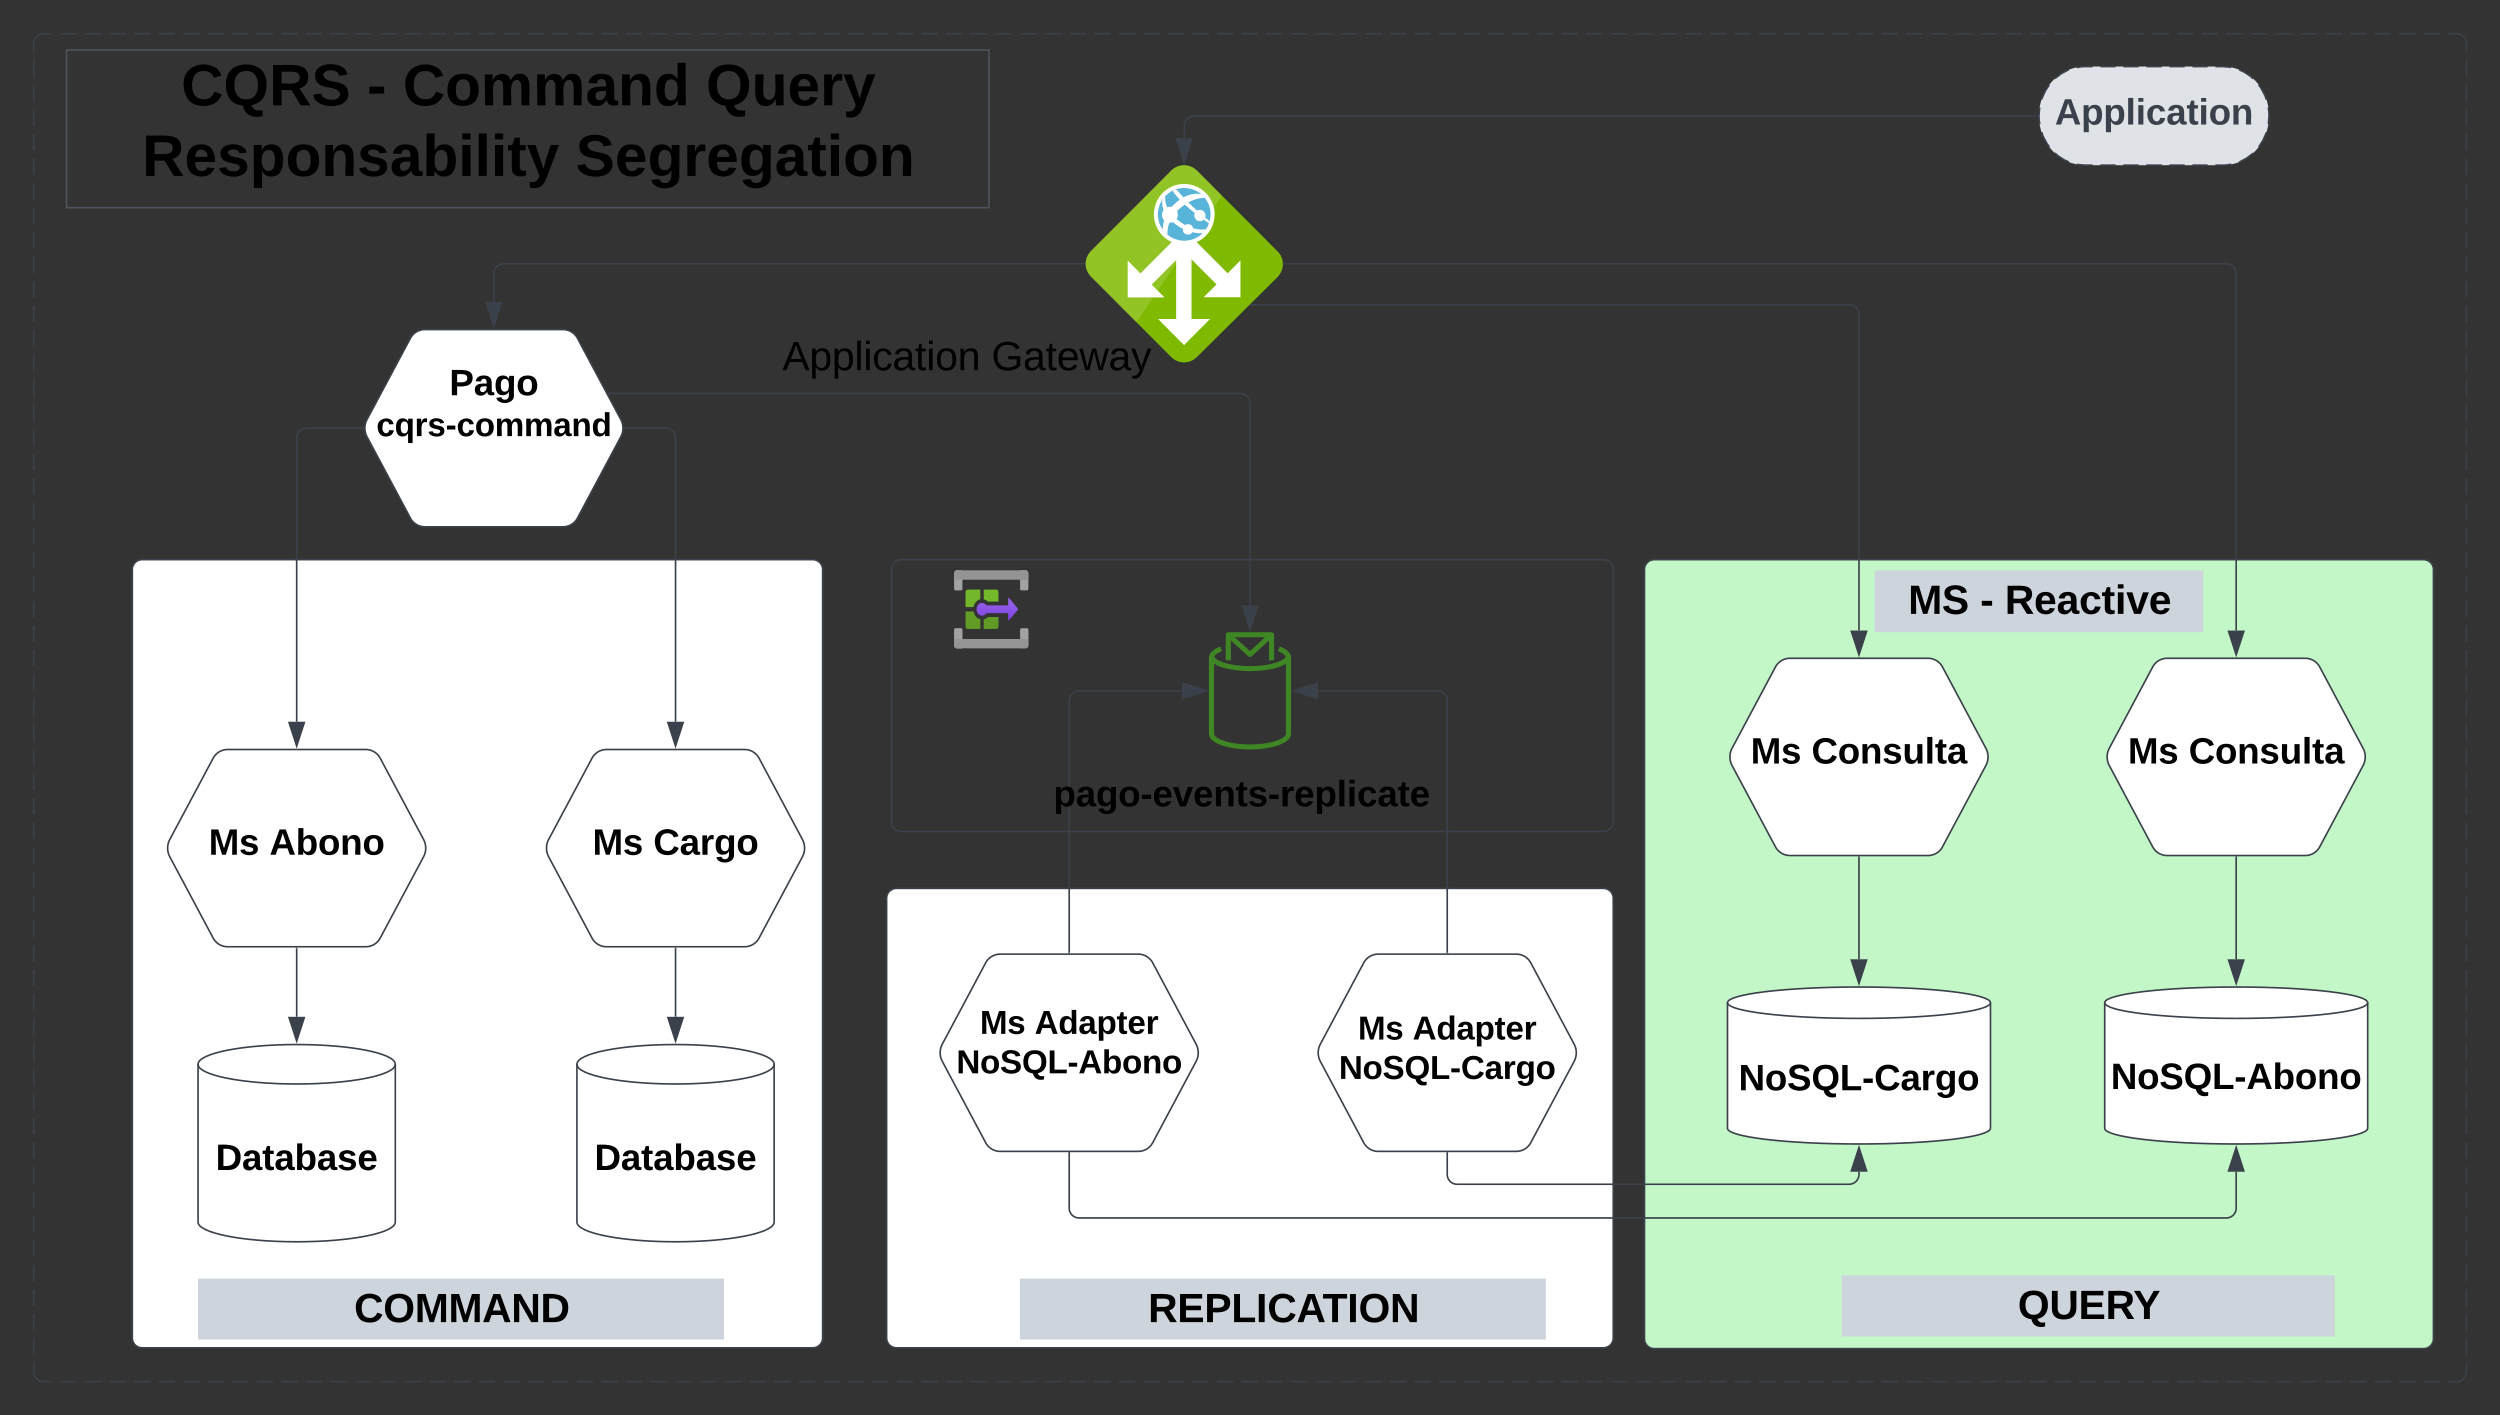 <svg xmlns="http://www.w3.org/2000/svg" xmlns:xlink="http://www.w3.org/1999/xlink" xmlns:lucid="lucid" width="1521" height="861"><rect width="100%" height="100%" fill="#333333" stroke="none"/><g transform="translate(-179.5 -259.5)" lucid:page-tab-id="n~Q5TvFAI~Dv"><path d="M200 286a6 6 0 0 1 6-6h1468a6 6 0 0 1 6 6v808a6 6 0 0 1-6 6H206a6 6 0 0 1-6-6z" fill-opacity="0"/><path d="M216 280h9.97m5 0h9.98m5 0h9.98m5 0h9.98m5 0h10m4.98 0h10m4.98 0h10m4.98 0h10m4.98 0h10m4.98 0h10m4.98 0h10m4.98 0h10m4.98 0h10m4.98 0h10m4.98 0h10m4.98 0h10m4.98 0h10m4.98 0h10m4.98 0h10m4.98 0h9.98m5 0h10m4.98 0h9.98m5 0h9.98m5 0h9.98m5 0h9.98m5 0h9.98m5 0h9.98m5 0h9.98m5 0h9.98m5 0h9.98m5 0h9.98m5 0h9.98m5 0h9.98m5 0h9.98m5 0h9.98m5 0h9.98m5 0h9.98m5 0h9.98m5 0h9.98m5 0h9.98m5 0h9.98m5 0h9.98m5 0h9.98m5 0h9.98m5 0h9.98m5 0h9.97m5 0h9.98m5 0H930m5 0h10m5 0h9.97m5 0h9.98m5 0h9.98m5 0h9.98m5 0h10m4.98 0h10m4.98 0h10m4.98 0h10m4.98 0h10m4.98 0h10m4.98 0h10m4.98 0h10m4.98 0h10m4.98 0h10m4.98 0h10m4.98 0h10m4.98 0h10m4.98 0h10m4.98 0h10m4.98 0h10m4.98 0h10m4.98 0h9.98m5 0h9.98m5 0h9.98m5 0h9.98m5 0h9.98m5 0h9.98m5 0h9.98m5 0h9.98m5 0h9.98m5 0h9.98m5 0h9.98m5 0h9.98m5 0h9.98m5 0h9.98m5 0h9.98m5 0h9.98m5 0h9.98m5 0h9.98m5 0h9.98m5 0h9.98m5 0h9.98m5 0h9.98m5 0h9.98m5 0h9.98m5 0h9.97m5 0h9.98m5 0h9.98m5 0h5l.94.07.9.22.88.35.8.5.72.6.6.72.5.8.37.88.23.9.07.95v5m0 4.98v9.97m0 5v9.96m0 5v9.98m0 4.98v9.98m0 5v9.96m0 5v9.96m0 5v9.97m0 5v9.96m0 4.98v9.97m0 5v9.97m0 5v9.96m0 5v9.96m0 5v9.97m0 5v9.97m0 5v9.96m0 5v9.97m0 4.98v9.98m0 5v9.96m0 5v9.96m0 5v9.97m0 5v9.96m0 5v9.97m0 5v9.97m0 4.98v9.98m0 5v9.96m0 5v9.97m0 4.98v10m0 4.98v9.97m0 5v9.96m0 5v9.98m0 4.98v9.98m0 5v9.96m0 5v9.97m0 4.98v9.98m0 5v9.96m0 4.98v9.97m0 5v9.97m0 5v9.96m0 5v9.96m0 5v9.97m0 5v9.97m0 5v9.96m0 5v9.97m0 4.98v9.98m0 5v9.96m0 5v9.96m0 5v9.97m0 5v9.96m0 5v9.97m0 5v9.97m0 4.98v9.98m0 5v9.96m0 5v9.97m0 4.98v5l-.07.94-.22.9-.35.88-.5.8-.6.72-.72.6-.8.5-.88.37-.9.23-.95.07h-5m-5 0h-9.97m-5 0h-9.98m-5 0h-9.98m-5 0h-9.98m-5 0h-10m-4.98 0h-10m-4.98 0h-10m-4.98 0h-10m-4.98 0h-10m-4.98 0h-10m-4.98 0h-10m-4.98 0h-10m-4.98 0h-10m-4.98 0h-10m-4.98 0h-10m-4.98 0h-10m-4.98 0h-10m-4.98 0h-10m-4.98 0h-10m-4.98 0h-10m-4.98 0h-10m-4.98 0h-9.98m-5 0h-9.98m-5 0h-9.98m-5 0h-9.98m-5 0h-9.98m-5 0h-9.98m-5 0h-9.98m-5 0h-9.98m-5 0h-9.98m-5 0h-9.98m-5 0h-9.98m-5 0h-9.98m-5 0h-9.98m-5 0h-9.98m-5 0h-9.98m-5 0h-9.98m-5 0h-9.98m-5 0h-9.98m-5 0h-9.98m-5 0h-9.98m-5 0h-9.98m-5 0h-9.98m-5 0h-9.98m-5 0h-9.98m-5 0h-9.97m-5 0h-9.98m-5 0H950m-5 0h-10m-5 0h-9.97m-5 0h-9.98m-5 0h-9.98m-5 0h-9.98m-5 0h-10m-4.98 0h-10m-4.98 0h-10m-4.98 0h-10m-4.98 0h-10m-4.98 0h-10m-4.98 0h-10m-4.98 0h-10m-4.98 0h-10m-4.98 0h-10m-4.98 0h-10m-4.98 0h-10m-4.98 0h-10m-4.98 0h-10m-4.98 0h-10m-4.98 0h-10m-4.98 0h-10m-4.98 0h-9.98m-5 0h-9.98m-5 0h-9.98m-5 0h-9.98m-5 0h-9.98m-5 0h-9.98m-5 0h-9.98m-5 0h-9.98m-5 0h-9.98m-5 0h-9.98m-5 0h-9.98m-5 0h-9.98m-5 0h-9.98m-5 0h-9.98m-5 0h-9.98m-5 0h-9.98m-5 0h-9.98m-5 0h-9.98m-5 0h-9.98m-5 0h-9.98m-5 0h-9.98m-5 0h-9.98m-5 0h-9.98m-5 0h-9.97m-5 0h-9.98m-5 0h-9.98m-5 0H216m-5 0h-5l-.94-.07-.9-.22-.88-.35-.8-.5-.72-.6-.6-.72-.5-.8-.37-.88-.23-.9-.07-.95v-5m0-4.97v-9.98m0-5v-9.96m0-5v-9.98m0-4.98v-9.98m0-5v-9.96m0-5v-9.97m0-4.98v-9.98m0-5v-9.96m0-4.98v-9.97m0-5v-9.97m0-5v-9.96m0-5v-9.96m0-5v-9.97m0-5v-9.97m0-5v-9.96m0-5v-9.97m0-4.98v-9.98m0-5v-9.96m0-5v-9.96m0-5v-9.97m0-5v-9.96m0-5v-9.97m0-5v-9.97m0-4.98v-9.98m0-5v-9.96m0-5v-9.97m0-4.98v-10m0-4.98v-9.97m0-5v-9.96m0-5v-9.98m0-4.98v-9.98m0-5v-9.96m0-5v-9.97m0-4.98v-9.98m0-5v-9.96m0-4.98v-9.97m0-5v-9.97m0-5v-9.96m0-5v-9.96m0-5v-9.97m0-5v-9.97m0-5v-9.96m0-5v-9.96m0-4.98v-9.98m0-5v-9.96m0-5v-9.96m0-5v-9.97m0-5v-9.96m0-5v-9.97m0-5v-9.97m0-4.98v-9.98m0-5v-9.96m0-5V296m0-5V286l.07-.94.22-.9.35-.88.5-.8.6-.72.72-.6.8-.5.88-.37.9-.23.95-.07h5" stroke="#3a414a" fill="none"/><path d="M260 606a6 6 0 0 1 6-6h408a6 6 0 0 1 6 6v467.5a6 6 0 0 1-6 6H266a6 6 0 0 1-6-6z" stroke="#3a414a" fill="#fff"/><path d="M309.18 720.8a10 10 0 0 1 8.82-5.3h84a10 10 0 0 1 8.82 5.3l26.36 49.4a11.25 11.25 0 0 1 0 10.6l-26.36 49.4a10 10 0 0 1-8.82 5.3h-84a10 10 0 0 1-8.82-5.3l-26.36-49.4a11.25 11.25 0 0 1 0-10.6z" stroke="#3a414a" fill="#fff"/><use xlink:href="#a" transform="matrix(1,0,0,1,285,720.5) translate(21.486 59.028)"/><use xlink:href="#b" transform="matrix(1,0,0,1,285,720.5) translate(58.462 59.028)"/><path d="M420 1003c0 6.63-26.86 12-60 12s-60-5.37-60-12v-96c0-6.63 26.86-12 60-12s60 5.37 60 12z" stroke="#3a414a" fill="#fff"/><path d="M420 907c0 6.63-26.86 12-60 12s-60-5.37-60-12" stroke="#3a414a" fill="none"/><use xlink:href="#c" transform="matrix(1,0,0,1,305,924) translate(5.71 47.34)"/><path d="M721.83 606a6 6 0 0 1 6-6H1155a6 6 0 0 1 6 6v153.4a6 6 0 0 1-6 6H727.83a6 6 0 0 1-6-6z" stroke="#3a414a" fill-opacity="0"/><path d="M1180 606a6 6 0 0 1 6-6h468a6 6 0 0 1 6 6v468a6 6 0 0 1-6 6h-468a6 6 0 0 1-6-6z" stroke="#3a414a" fill="#c3f7c8"/><path d="M718.92 806a6 6 0 0 1 6-6H1155a6 6 0 0 1 6 6v267.5a6 6 0 0 1-6 6H724.92a6 6 0 0 1-6-6zM429.18 465.3A10 10 0 0 1 438 460h84a10 10 0 0 1 8.82 5.3l26.36 49.4a11.25 11.25 0 0 1 0 10.6l-26.36 49.4A10 10 0 0 1 522 580h-84a10 10 0 0 1-8.82-5.3l-26.36-49.4a11.25 11.25 0 0 1 0-10.6z" stroke="#3a414a" fill="#fff"/><use xlink:href="#d" transform="matrix(1,0,0,1,405,465) translate(47.906 34.965)"/><use xlink:href="#e" transform="matrix(1,0,0,1,405,465) translate(3.477 59.854)"/><path d="M360 836.5v41.62" stroke="#3a414a" fill="none"/><path d="M360.5 836.5h-1v-.5h1z" stroke="#3a414a" stroke-width=".05" fill="#3a414a"/><path d="M360 892.88l-4.63-14.26h9.26z" stroke="#3a414a" fill="#3a414a"/><path d="M1532 300c15.46 0 28 13.43 28 30s-12.54 30-28 30h-84c-15.46 0-28-13.43-28-30s12.54-30 28-30z" fill="#dfe3e8"/><path d="M1541.85 302l2.85 1.26 3.86 2.54 1.73 1.63m3.37 3.74l1.4 1.85 2.4 4.5.85 2.56m1.18 4.9l.42 2.72.08 2.3-.42 5.04m-1.2 4.9l-.12.5-2.08 4.7-2.46 3.73m-3.38 3.76l-.24.26-3.73 2.85-4 2.12-.5.17m-4.85 1.4l-3.14.5-1.88.06h-4.67m-4.66 0h-9.34m-4.66 0h-9.34m-4.66 0h-9.34m-4.66 0h-9.34m-4.66 0h-9.34m-4.66 0H1448l-4.38-.37-.64-.16m-4.83-1.46l-2.85-1.26-3.86-2.54-1.73-1.63m-3.37-3.74l-1.4-1.85-2.4-4.5-.85-2.56m-1.18-4.9l-.42-2.72-.08-2.3.42-5.04m1.2-4.9l.12-.5 2.08-4.7 2.46-3.73m3.38-3.76l.24-.26 3.73-2.85 4-2.12.5-.17m4.85-1.4l3.14-.5 1.88-.06h4.67m4.66 0h9.34m4.66 0h9.34m4.66 0h9.34m4.66 0h9.34m4.66 0h9.34m4.66 0h4.67l4.38.37.64.16" stroke="#3a414a" fill="none"/><use xlink:href="#f" transform="matrix(1,0,0,1,1425,305) translate(4.691 30.278)"/><path d="M839.5 420H486a6 6 0 0 0-6 6v17.12" stroke="#3a414a" fill="none"/><path d="M840 420l.05.5h-.56v-1h.55zm3 .5h-2.95l-.05-.5.05-.5H843z" stroke="#3a414a" stroke-width=".05" fill="#3a414a"/><path d="M480 457.88l-4.63-14.26h9.26z" stroke="#3a414a" fill="#3a414a"/><path d="M1419 330H906a6 6 0 0 0-6 6v7.62" stroke="#3a414a" fill="none"/><path d="M1419.5 330l.02.5h-.53v-1h.54z" stroke="#3a414a" stroke-width=".05" fill="#3a414a"/><path d="M900 358.4l-4.63-14.28h9.26z" stroke="#3a414a" fill="#3a414a"/><path d="M1259.68 665.3a10 10 0 0 1 8.82-5.3h84a10 10 0 0 1 8.82 5.3l26.36 49.4a11.25 11.25 0 0 1 0 10.6l-26.36 49.4a10 10 0 0 1-8.82 5.3h-84a10 10 0 0 1-8.82-5.3l-26.36-49.4a11.25 11.25 0 0 1 0-10.6z" stroke="#3a414a" fill="#fff"/><use xlink:href="#a" transform="matrix(1,0,0,1,1235.5,665) translate(9.141 59.028)"/><use xlink:href="#g" transform="matrix(1,0,0,1,1235.5,665) translate(46.116 59.028)"/><path d="M1310.5 781v62.12" stroke="#3a414a" fill="none"/><path d="M1311 781h-1v-.5h1z" stroke="#3a414a" stroke-width=".05" fill="#3a414a"/><path d="M1310.5 857.88l-4.64-14.26h9.28z" stroke="#3a414a" fill="#3a414a"/><path d="M1390.5 945.95c0 5.27-35.82 9.55-80 9.55s-80-4.28-80-9.55v-76.4c0-5.27 35.82-9.55 80-9.55s80 4.28 80 9.55z" stroke="#3a414a" fill="#fff"/><path d="M1390.5 869.55c0 5.27-35.82 9.55-80 9.55s-80-4.28-80-9.55" stroke="#3a414a" fill="none"/><use xlink:href="#h" transform="matrix(1,0,0,1,1235.5,884.1) translate(1.759 38.715)"/><path d="M940.22 444.95h364.28a6 6 0 0 1 6 6v192.17" stroke="#3a414a" fill="none"/><path d="M940.24 445.45h-1.02l1-1h.02z" stroke="#3a414a" stroke-width=".05" fill="#3a414a"/><path d="M1310.5 657.88l-4.64-14.26h9.28z" stroke="#3a414a" fill="#3a414a"/><path d="M954.68 661.2h-3.13v-14h-23.2v14h-3.12v-15.53c0-.84.7-1.52 1.56-1.52h26.32c.85 0 1.56.68 1.56 1.52zM938.16 664.74h3.6v3.04h-3.6v-3.04z" stroke="#fff" stroke-opacity="0" fill="#3f8624"/><path d="M939.95 659.2c-.4 0-.77-.13-1.05-.4l-13.17-12 2.13-2.24 12.1 11.04 12.08-11.04 2.14 2.23-13.17 12c-.28.27-.65.4-1.05.4z" stroke="#fff" stroke-opacity="0" fill="#3f8624"/><path d="M939.95 715.5c-12.1 0-24.95-3.38-24.95-9.6v-46.3c0-.38.05-.7.15-1.06.55-2.26 2.8-4.14 6.7-5.7l1.15 2.8c-2.8 1.08-4.55 2.4-4.85 3.6v46.66c0 2.7 8.35 6.53 21.85 6.53 13.5 0 21.85-3.82 21.85-6.52v-46.3-.38c-.3-1.2-2.05-2.5-4.85-3.57l1.15-2.82c3.9 1.5 6.15 3.45 6.75 5.7.05.38.1.7.1 1.07v46.3c-.1 6.22-12.95 9.6-25.05 9.6z" stroke="#fff" stroke-opacity="0" fill="#3f8624"/><path d="M939.95 667.8c-12.37 0-24.95-3.18-24.95-9.26h3.14c0 2.55 8.5 6.26 21.8 6.26 13.34 0 21.87-3.74 21.87-6.26h3.1c0 6.08-12.47 9.27-24.95 9.27z" stroke="#fff" stroke-opacity="0" fill="#3f8624"/><path d="M935.32 651.96h9.6c12.34 0 18.5 2.38 18.5 7.16v46.9c0 4.76-6.16 7.15-18.5 7.15h-9.6c-12.35 0-18.5-2.4-18.5-7.16v-46.88c0-4.78 6.15-7.16 18.5-7.16z" stroke="#fff" stroke-opacity="0" stroke-width=".39" fill="#fff" fill-opacity="0"/><path d="M926.6 646H953v16.1h-26.4V646z" stroke="#fff" stroke-opacity="0" stroke-width=".34" fill="#fff" fill-opacity="0"/><path d="M549.8 498.9H934a6 6 0 0 1 6 6v122.87" stroke="#3a414a" fill="none"/><path d="M549.83 499.4h-.25l-.53-1h.78z" stroke="#3a414a" stroke-width=".05" fill="#3a414a"/><path d="M940 642.53l-4.63-14.26h9.26z" stroke="#3a414a" fill="#3a414a"/><path d="M779.18 845.3A10 10 0 0 1 788 840h84a10 10 0 0 1 8.82 5.3l26.36 49.4a11.25 11.25 0 0 1 0 10.6l-26.36 49.4A10 10 0 0 1 872 960h-84a10 10 0 0 1-8.82-5.3l-26.36-49.4a11.25 11.25 0 0 1 0-10.6z" stroke="#3a414a" fill="#fff"/><use xlink:href="#i" transform="matrix(1,0,0,1,755,845) translate(20.699 43.5)"/><use xlink:href="#j" transform="matrix(1,0,0,1,755,845) translate(53.977 43.5)"/><use xlink:href="#k" transform="matrix(1,0,0,1,755,845) translate(6.366 67.5)"/><path d="M830 839V685.83a6 6 0 0 1 6-6h62.62" stroke="#3a414a" fill="none"/><path d="M830.5 839.5h-1v-.5h1z" stroke="#3a414a" stroke-width=".05" fill="#3a414a"/><path d="M913.38 679.83l-14.26 4.63v-9.27z" stroke="#3a414a" fill="#3a414a"/><path d="M899.88 480c-2.88 0-5.76-1.2-7.92-3.36l-48.6-48.72c-2.16-2.16-3.36-5.04-3.36-7.92s1.2-5.76 3.36-7.92l48.6-48.72c2.16-2.16 5.04-3.36 7.92-3.36s5.76 1.2 7.92 3.36l48.84 48.96c2.16 2.16 3.36 4.8 3.36 7.92 0 2.88-1.2 5.76-3.36 7.92l-48.84 48.48c-2.16 2.16-5.04 3.36-7.92 3.36" stroke="#000" stroke-opacity="0" fill="#7fba00"/><path d="M911.23 404.6c-3.36 2.56-7.28 3.8-11.2 3.8-5.57.02-11.08-2.5-14.7-7.24-6.2-8.1-4.66-19.73 3.44-25.95 3.36-2.58 7.3-3.8 11.23-3.8 5.54 0 11.05 2.52 14.67 7.25 6.2 8.15 4.66 19.73-3.44 25.95" stroke="#000" stroke-opacity="0" fill="#fff"/><path d="M907.8 363.34c-2.16-2.1-5.06-3.34-7.88-3.34-2.9 0-5.8 1.24-7.96 3.34l-48.64 48.72c-2.16 2.2-3.32 5.06-3.32 7.93 0 2.85 1.16 5.72 3.32 7.92l27.6 27.6 51.95-77.08-15.08-15.1z" stroke="#000" stroke-opacity="0" fill="#fff" fill-opacity=".15"/><path d="M899.88 469.44l15.8-15.87h-11.25v-47.6h-9.36v47.6h-11l15.8 15.87z" stroke="#000" stroke-opacity="0" fill="#fff"/><path d="M934.2 440.35v-22.4l-7.8 7.8-20.2-20.26-6.8 6.8 20.23 20.24-7.8 7.8h22.37z" stroke="#000" stroke-opacity="0" fill="#fff"/><path d="M865.6 440.44h22.34l-7.78-7.8 20.8-20.83-6.8-6.8-20.8 20.84-7.77-7.8v22.4z" stroke="#000" stroke-opacity="0" fill="#fff"/><path d="M909.74 402.65c-2.9 2.22-6.34 3.3-9.74 3.3-4.8 0-9.58-2.18-12.72-6.28-5.38-7.03-4.04-17.1 2.98-22.5 2.92-2.25 6.34-3.3 9.74-3.3 4.8 0 9.58 2.17 12.72 6.28 5.38 7.03 4.04 17.1-2.98 22.5" stroke="#000" stroke-opacity="0" fill="#59b4d9"/><path d="M906.8 392.72c1.16 1.52 3.3 1.8 4.82.66.1-.08.15-.14.2-.22 1.57 1.1 2.62 1.83 3.23 2.22.17-.45.32-.9.44-1.36-.65-.47-1.52-1.14-2.77-2.16.4-1.08.3-2.33-.47-3.33-1.07-1.38-2.96-1.74-4.44-.88-1.63-1.47-3.43-3.13-5.32-5.02 5.87-3.18 10.05-2.7 10.05-2.7-.7-.9-1.48-1.68-2.32-2.37-2.47-.4-6.3-.36-10.72 2-1.44-1.56-2.95-3.2-4.46-4.96-.73.22-1.42.52-2.12.86 1.13 1.85 2.64 3.68 4.33 5.5h.03c-1.43 1-3.02 2.34-4.48 3.9l-.52.57c-.87-.2-1.8-.14-2.64.2-1.45-3.16-1.34-5.7-1.1-6.96-.64.64-1.22 1.33-1.75 2.08-.4 1.55-.47 3.8.63 6.48-1.28 1.7-1.33 4.1 0 5.88.12.17.23.3.38.42-.6 2.02-.86 3.96-.95 5.63.14.22.14.38.32.58.75 1 1.7 1.83 2.64 2.57-.1-1.77.04-4.37 1.12-7.3.75.07 1.54-.07 2.23-.37.4.36.84.75 1.3 1.1 1.58 1.25 3.14 2.22 4.68 3-.08.78.12 1.58.6 2.25 1.1 1.4 3.1 1.66 4.5.58.28-.23.5-.47.68-.78 2.5.56 4.7.67 6.32.67.23 0 1.4-1.58 2.06-2.55-1 .22-3.92.6-7.9-.53-.1-.44-.3-.9-.58-1.27-1-1.33-2.85-1.6-4.24-.73-1.37-.74-2.82-1.7-4.33-2.88l-.87-.73c.93-1.44 1.02-3.3.2-4.85.18-.2.38-.36.55-.55 1.5-1.38 2.9-2.5 4.2-3.38l-.15-.18.15.17c2 1.85 4.12 3.6 6.12 5.17-.52 1.1-.43 2.5.38 3.55z" stroke="#000" stroke-opacity="0" fill="#fff"/><path d="M650.5 460h267.35v51.6H650.5z" fill="#fff" fill-opacity="0"/><use xlink:href="#l" transform="matrix(1,0,0,1,655.5,465) translate(0 19.733)"/><use xlink:href="#m" transform="matrix(1,0,0,1,655.5,465) translate(127.239 19.733)"/><path d="M761.55 606.52h3.43v11.2c0 .5-.34.92-.77.92h-3.42c-.42 0-.77-.4-.77-.9v-9.4c0-.98.65-1.8 1.5-1.82z" stroke="#000" stroke-opacity="0" fill="#a3a3a3"/><path d="M761.55 606.52h3.43v11.2c0 .5-.34.92-.77.92h-3.42c-.42 0-.77-.4-.77-.9v-9.4c0-.98.65-1.8 1.5-1.82z" stroke="#000" stroke-opacity="0" fill="#a3a3a3" fill-opacity=".5"/><path d="M800.18 606.52h3.42c.83 0 1.5.8 1.5 1.78v9.43c0 .5-.34.9-.76.9h-3.4c-.4 0-.76-.4-.76-.9v-11.2z" stroke="#000" stroke-opacity="0" fill="#a3a3a3"/><path d="M800.18 606.52h3.42c.83 0 1.5.8 1.5 1.78v9.43c0 .5-.34.9-.76.9h-3.4c-.4 0-.76-.4-.76-.9v-11.2z" stroke="#000" stroke-opacity="0" fill="#a3a3a3" fill-opacity=".5"/><path d="M805.1 608.28v3.92h-45v-3.92c0-.98.66-1.78 1.47-1.78h42c.86 0 1.54.8 1.54 1.77z" stroke="#000" stroke-opacity="0" fill="#949494"/><path d="M760.78 641.75h3.43c.44 0 .78.4.78.9v11.3h-3.43c-.83.03-1.52-.75-1.54-1.73v-.02-9.5c-.02-.5.3-.92.73-.96z" stroke="#000" stroke-opacity="0" fill="#a3a3a3"/><path d="M760.78 641.75h3.43c.44 0 .78.4.78.9v11.3h-3.43c-.83.03-1.52-.75-1.54-1.73v-.02-9.5c-.02-.5.3-.92.73-.96z" stroke="#000" stroke-opacity="0" fill="#a3a3a3" fill-opacity=".5"/><path d="M800.95 641.77h3.43c.43 0 .76.4.77.9v9.37c0 .97-.67 1.77-1.5 1.77h-3.47v-11.1c-.03-.48.3-.92.72-.96z" stroke="#000" stroke-opacity="0" fill="#a3a3a3"/><path d="M800.95 641.77h3.43c.43 0 .76.4.77.9v9.37c0 .97-.67 1.77-1.5 1.77h-3.47v-11.1c-.03-.48.3-.92.72-.96z" stroke="#000" stroke-opacity="0" fill="#a3a3a3" fill-opacity=".5"/><path d="M760 652.16v-3.9h45.03v3.9c0 1-.68 1.8-1.5 1.8H761.5c-.82 0-1.5-.8-1.5-1.8z" stroke="#000" stroke-opacity="0" fill="#949494"/><path d="M798.75 629.7l-5.38-6.4c-.07-.14-.25-.17-.38-.06-.08.07-.1.18-.1.3v3.93c.02.15-.06.3-.2.33 0 .02 0 .02-.03.02h-13.02c-.6-.93-1.46-1.43-2.44-1.43l-.32-.02c-1.67 0-3.05 1.48-3.2 3.45-.18 2.1 1.13 3.98 2.9 4.2h.62c1-.04 1.87-.54 2.48-1.48h12.94c.12 0 .25.12.25.28v3.9c0 .16.1.3.25.3.08 0 .15-.03.2-.1l5.38-6.3c.22-.26.22-.66.05-.94z" stroke="#000" stroke-opacity="0" fill="url(#n)"/><path d="M766.92 619.73v9.1h4.9c.46-2.44 2-4.22 4.1-4.7v-5.9h-7.75c-.7 0-1.26.68-1.25 1.5z" stroke="#000" stroke-opacity="0" fill="url(#o)"/><path d="M785.73 618.23H778v5.93c.95.18 1.73.6 2.47 1.34h6.5v-5.78c0-.83-.54-1.5-1.25-1.5z" stroke="#000" stroke-opacity="0" fill="url(#p)"/><path d="M778 636.27v5.86h7.73c.7 0 1.25-.67 1.25-1.5v-5.73h-6.47c-.75.76-1.54 1.2-2.5 1.37z" stroke="#000" stroke-opacity="0" fill="url(#q)"/><path d="M771.82 631.53h-4.9v9.1c0 .84.55 1.5 1.25 1.5h7.74v-5.88c-2.1-.46-3.65-2.25-4.08-4.72z" stroke="#000" stroke-opacity="0" fill="url(#r)"/><path d="M761.5 606.5h42.2c1 0 1.5.57 1.5 1.76v43.98c0 1.2-.5 1.76-1.5 1.76h-42.2c-1 0-1.5-.57-1.5-1.76v-43.98c0-1.2.5-1.76 1.5-1.76z" stroke="#000" stroke-opacity="0" fill-opacity="0"/><path d="M539.68 720.8a10 10 0 0 1 8.82-5.3h84a10 10 0 0 1 8.82 5.3l26.36 49.4a11.25 11.25 0 0 1 0 10.6l-26.36 49.4a10 10 0 0 1-8.82 5.3h-84a10 10 0 0 1-8.82-5.3l-26.36-49.4a11.25 11.25 0 0 1 0-10.6z" stroke="#3a414a" fill="#fff"/><use xlink:href="#a" transform="matrix(1,0,0,1,515.5,720.5) translate(24.511 59.028)"/><use xlink:href="#s" transform="matrix(1,0,0,1,515.5,720.5) translate(61.486 59.028)"/><path d="M650.5 1003c0 6.63-26.86 12-60 12s-60-5.37-60-12v-96c0-6.63 26.86-12 60-12s60 5.37 60 12z" stroke="#3a414a" fill="#fff"/><path d="M650.5 907c0 6.63-26.86 12-60 12s-60-5.37-60-12" stroke="#3a414a" fill="none"/><use xlink:href="#c" transform="matrix(1,0,0,1,535.5,924) translate(5.71 47.34)"/><path d="M559.5 520h25a6 6 0 0 1 6 6v172.62" stroke="#3a414a" fill="none"/><path d="M559.5 520.5H559l.02-.5-.02-.5h.53z" stroke="#3a414a" stroke-width=".05" fill="#3a414a"/><path d="M590.5 713.38l-4.64-14.26h9.27z" stroke="#3a414a" fill="#3a414a"/><path d="M400.5 520H366a6 6 0 0 0-6 6v172.62" stroke="#3a414a" fill="none"/><path d="M401 520l.02.5h-.53v-1h.52z" stroke="#3a414a" stroke-width=".05" fill="#3a414a"/><path d="M360 713.38l-4.63-14.26h9.26z" stroke="#3a414a" fill="#3a414a"/><path d="M590.5 836.5v41.62" stroke="#3a414a" fill="none"/><path d="M591 836.5h-1v-.5h1z" stroke="#3a414a" stroke-width=".05" fill="#3a414a"/><path d="M590.5 892.88l-4.64-14.26h9.27z" stroke="#3a414a" fill="#3a414a"/><path d="M815.43 727.3h240v20h-240z" fill="#fff" fill-opacity="0"/><use xlink:href="#t" transform="matrix(1,0,0,1,820.433,732.3) translate(0 17.778)"/><path d="M300 1037.4h320v37.1H300z" fill="#ced4db"/><use xlink:href="#u" transform="matrix(1,0,0,1,305,1042.4) translate(89.928 21.483)"/><path d="M1300 1035.5h300v37.1h-300z" fill="#ced4db"/><use xlink:href="#v" transform="matrix(1,0,0,1,1305,1040.5) translate(102.162 21.483)"/><path d="M220 289.97h561.2v95.86H220z" stroke="#4c535d" fill="url(#w)"/><use xlink:href="#x" transform="matrix(1,0,0,1,225,294.967) translate(64.712 28.622)"/><use xlink:href="#y" transform="matrix(1,0,0,1,225,294.967) translate(177.81 28.622)"/><use xlink:href="#z" transform="matrix(1,0,0,1,225,294.967) translate(199.575 28.622)"/><use xlink:href="#A" transform="matrix(1,0,0,1,225,294.967) translate(384.029 28.622)"/><use xlink:href="#B" transform="matrix(1,0,0,1,225,294.967) translate(41.01 71.556)"/><use xlink:href="#C" transform="matrix(1,0,0,1,225,294.967) translate(304.771 71.556)"/><path d="M1620 945.95c0 5.27-35.82 9.55-80 9.55s-80-4.28-80-9.55v-76.4c0-5.27 35.82-9.55 80-9.55s80 4.28 80 9.55z" stroke="#3a414a" fill="#fff"/><path d="M1620 869.55c0 5.27-35.82 9.55-80 9.55s-80-4.28-80-9.55" stroke="#3a414a" fill="none"/><use xlink:href="#D" transform="matrix(1,0,0,1,1465,884.1) translate(-1.265 37.944)"/><path d="M830 961v33.5a6 6 0 0 0 6 6h698a6 6 0 0 0 6-6v-22.12" stroke="#3a414a" fill="none"/><path d="M830.5 961h-1v-.5h1z" stroke="#3a414a" stroke-width=".05" fill="#3a414a"/><path d="M1540 957.62l4.63 14.26h-9.27z" stroke="#3a414a" fill="#3a414a"/><path d="M1489.18 665.3a10 10 0 0 1 8.82-5.3h84a10 10 0 0 1 8.82 5.3l26.36 49.4a11.25 11.25 0 0 1 0 10.6l-26.36 49.4a10 10 0 0 1-8.82 5.3h-84a10 10 0 0 1-8.82-5.3l-26.36-49.4a11.25 11.25 0 0 1 0-10.6z" stroke="#3a414a" fill="#fff"/><use xlink:href="#E" transform="matrix(1,0,0,1,1465,665) translate(9.141 59.028)"/><use xlink:href="#F" transform="matrix(1,0,0,1,1465,665) translate(46.116 59.028)"/><path d="M1009.18 845.3a10 10 0 0 1 8.82-5.3h84a10 10 0 0 1 8.82 5.3l26.36 49.4a11.25 11.25 0 0 1 0 10.6l-26.36 49.4a10 10 0 0 1-8.82 5.3h-84a10 10 0 0 1-8.82-5.3l-26.36-49.4a11.25 11.25 0 0 1 0-10.6z" stroke="#3a414a" fill="#fff"/><use xlink:href="#G" transform="matrix(1,0,0,1,985,845) translate(20.699 46.938)"/><use xlink:href="#H" transform="matrix(1,0,0,1,985,845) translate(53.977 46.938)"/><use xlink:href="#I" transform="matrix(1,0,0,1,985,845) translate(9.088 70.938)"/><path d="M1060 961v13a6 6 0 0 0 6 6h238.5a6 6 0 0 0 6-6v-1.62" stroke="#3a414a" fill="none"/><path d="M1060.5 961h-1v-.5h1z" stroke="#3a414a" stroke-width=".05" fill="#3a414a"/><path d="M1310.5 957.62l4.63 14.26h-9.27z" stroke="#3a414a" fill="#3a414a"/><path d="M1540 781v62.12" stroke="#3a414a" fill="none"/><path d="M1540.5 781h-1v-.5h1z" stroke="#3a414a" stroke-width=".05" fill="#3a414a"/><path d="M1540 857.88l-4.63-14.26h9.27z" stroke="#3a414a" fill="#3a414a"/><path d="M1060 839V685.83a6 6 0 0 0-6-6h-72.62" stroke="#3a414a" fill="none"/><path d="M1060.5 839.5h-1v-.5h1z" stroke="#3a414a" stroke-width=".05" fill="#3a414a"/><path d="M966.62 679.83l14.26-4.64v9.26z" stroke="#3a414a" fill="#3a414a"/><path d="M960.48 420H1534a6 6 0 0 1 6 6v217.12" stroke="#3a414a" fill="none"/><path d="M960.5 420.5h-.53l.03-.26-.07-.74h.56z" stroke="#3a414a" stroke-width=".05" fill="#3a414a"/><path d="M1540 657.88l-4.63-14.26h9.27z" stroke="#3a414a" fill="#3a414a"/><path d="M800 1037.4h320v37.1H800z" fill="#ced4db"/><g><use xlink:href="#J" transform="matrix(1,0,0,1,805,1042.4) translate(73.038 21.483)"/></g><path d="M1320 606.5h200v37.65h-200z" fill="#ced4db"/><g><use xlink:href="#K" transform="matrix(1,0,0,1,1325,611.5) translate(15.47 21.483)"/><use xlink:href="#L" transform="matrix(1,0,0,1,1325,611.5) translate(59.254 21.483)"/><use xlink:href="#M" transform="matrix(1,0,0,1,1325,611.5) translate(74.259 21.483)"/></g><defs><path d="M230 0l2-204L168 0h-37L68-204 70 0H24v-248h70l56 185 57-185h69V0h-46" id="N"/><path d="M137-138c1-29-70-34-71-4 15 46 118 7 119 86 1 83-164 76-172 9l43-7c4 19 20 25 44 25 33 8 57-30 24-41C81-84 22-81 20-136c-2-80 154-74 161-7" id="O"/><g id="a"><use transform="matrix(0.062,0,0,0.062,0,0)" xlink:href="#N"/><use transform="matrix(0.062,0,0,0.062,18.457,0)" xlink:href="#O"/></g><path d="M199 0l-22-63H83L61 0H9l90-248h61L250 0h-51zm-33-102l-36-108c-10 38-24 72-36 108h72" id="P"/><path d="M135-194c52 0 70 43 70 98 0 56-19 99-73 100-30 1-46-15-58-35L72 0H24l1-261h50v104c11-23 29-37 60-37zM114-30c31 0 40-27 40-66 0-37-7-63-39-63s-41 28-41 65c0 36 8 64 40 64" id="Q"/><path d="M110-194c64 0 96 36 96 99 0 64-35 99-97 99-61 0-95-36-95-99 0-62 34-99 96-99zm-1 164c35 0 45-28 45-65 0-40-10-65-43-65-34 0-45 26-45 65 0 36 10 65 43 65" id="R"/><path d="M135-194c87-1 58 113 63 194h-50c-7-57 23-157-34-157-59 0-34 97-39 157H25l-1-190h47c2 12-1 28 3 38 12-26 28-41 61-42" id="S"/><g id="b"><use transform="matrix(0.062,0,0,0.062,0,0)" xlink:href="#P"/><use transform="matrix(0.062,0,0,0.062,15.988,0)" xlink:href="#Q"/><use transform="matrix(0.062,0,0,0.062,29.506,0)" xlink:href="#R"/><use transform="matrix(0.062,0,0,0.062,43.025,0)" xlink:href="#S"/><use transform="matrix(0.062,0,0,0.062,56.543,0)" xlink:href="#R"/></g><path d="M24-248c120-7 223 5 221 122C244-46 201 0 124 0H24v-248zM76-40c74 7 117-18 117-86 0-67-45-88-117-82v168" id="T"/><path d="M133-34C117-15 103 5 69 4 32 3 11-16 11-54c-1-60 55-63 116-61 1-26-3-47-28-47-18 1-26 9-28 27l-52-2c7-38 36-58 82-57s74 22 75 68l1 82c-1 14 12 18 25 15v27c-30 8-71 5-69-32zm-48 3c29 0 43-24 42-57-32 0-66-3-65 30 0 17 8 27 23 27" id="U"/><path d="M115-3C79 11 28 4 28-45v-112H4v-33h27l15-45h31v45h36v33H77v99c-1 23 16 31 38 25v30" id="V"/><path d="M185-48c-13 30-37 53-82 52C43 2 14-33 14-96s30-98 90-98c62 0 83 45 84 108H66c0 31 8 55 39 56 18 0 30-7 34-22zm-45-69c5-46-57-63-70-21-2 6-4 13-4 21h74" id="W"/><g id="c"><use transform="matrix(0.062,0,0,0.062,0,0)" xlink:href="#T"/><use transform="matrix(0.062,0,0,0.062,15.988,0)" xlink:href="#U"/><use transform="matrix(0.062,0,0,0.062,28.333,0)" xlink:href="#V"/><use transform="matrix(0.062,0,0,0.062,35.679,0)" xlink:href="#U"/><use transform="matrix(0.062,0,0,0.062,48.025,0)" xlink:href="#Q"/><use transform="matrix(0.062,0,0,0.062,61.543,0)" xlink:href="#U"/><use transform="matrix(0.062,0,0,0.062,73.889,0)" xlink:href="#O"/><use transform="matrix(0.062,0,0,0.062,86.235,0)" xlink:href="#W"/></g><path d="M24-248c93 1 206-16 204 79-1 75-69 88-152 82V0H24v-248zm52 121c47 0 100 7 100-41 0-47-54-39-100-39v80" id="X"/><path d="M195-6C206 82 75 100 31 46c-4-6-6-13-8-21l49-6c3 16 16 24 34 25 40 0 42-37 40-79-11 22-30 35-61 35-53 0-70-43-70-97 0-56 18-96 73-97 30 0 46 14 59 34l2-30h47zm-90-29c32 0 41-27 41-63 0-35-9-62-40-62-32 0-39 29-40 63 0 36 9 62 39 62" id="Y"/><g id="d"><use transform="matrix(0.062,0,0,0.062,0,0)" xlink:href="#X"/><use transform="matrix(0.062,0,0,0.062,14.815,0)" xlink:href="#U"/><use transform="matrix(0.062,0,0,0.062,27.16,0)" xlink:href="#Y"/><use transform="matrix(0.062,0,0,0.062,40.679,0)" xlink:href="#R"/></g><path d="M190-63c-7 42-38 67-86 67-59 0-84-38-90-98-12-110 154-137 174-36l-49 2c-2-19-15-32-35-32-30 0-35 28-38 64-6 74 65 87 74 30" id="Z"/><path d="M84 4C32 4 15-41 15-95c0-55 18-99 73-99 29 0 47 12 58 34l2-30h48l-1 265h-49V-32C136-9 114 4 84 4zm21-34c32 0 41-29 41-66 0-36-9-64-40-64-33 0-39 30-40 65 0 43 13 65 39 65" id="aa"/><path d="M135-150c-39-12-60 13-60 57V0H25l-1-190h47c2 13-1 29 3 40 6-28 27-53 61-41v41" id="ab"/><path d="M14-72v-43h91v43H14" id="ac"/><path d="M220-157c-53 9-28 100-34 157h-49v-107c1-27-5-49-29-50C55-147 81-57 75 0H25l-1-190h47c2 12-1 28 3 38 10-53 101-56 108 0 13-22 24-43 59-42 82 1 51 116 57 194h-49v-107c-1-25-5-48-29-50" id="ad"/><path d="M88-194c31-1 46 15 58 34l-1-101h50l1 261h-48c-2-10 0-23-3-31C134-8 116 4 84 4 32 4 16-41 15-95c0-56 19-97 73-99zm17 164c33 0 40-30 41-66 1-37-9-64-41-64s-38 30-39 65c0 43 13 65 39 65" id="ae"/><g id="e"><use transform="matrix(0.056,0,0,0.056,0,0)" xlink:href="#Z"/><use transform="matrix(0.056,0,0,0.056,11.111,0)" xlink:href="#aa"/><use transform="matrix(0.056,0,0,0.056,23.278,0)" xlink:href="#ab"/><use transform="matrix(0.056,0,0,0.056,31.056,0)" xlink:href="#O"/><use transform="matrix(0.056,0,0,0.056,42.167,0)" xlink:href="#ac"/><use transform="matrix(0.056,0,0,0.056,48.778,0)" xlink:href="#Z"/><use transform="matrix(0.056,0,0,0.056,59.889,0)" xlink:href="#R"/><use transform="matrix(0.056,0,0,0.056,72.056,0)" xlink:href="#ad"/><use transform="matrix(0.056,0,0,0.056,89.833,0)" xlink:href="#ad"/><use transform="matrix(0.056,0,0,0.056,107.611,0)" xlink:href="#U"/><use transform="matrix(0.056,0,0,0.056,118.722,0)" xlink:href="#S"/><use transform="matrix(0.056,0,0,0.056,130.889,0)" xlink:href="#ae"/></g><path fill="#3a414a" d="M199 0l-22-63H83L61 0H9l90-248h61L250 0h-51zm-33-102l-36-108c-10 38-24 72-36 108h72" id="af"/><path fill="#3a414a" d="M135-194c53 0 70 44 70 98 0 56-19 98-73 100-31 1-45-17-59-34 3 33 2 69 2 105H25l-1-265h48c2 10 0 23 3 31 11-24 29-35 60-35zM114-30c33 0 39-31 40-66 0-38-9-64-40-64-56 0-55 130 0 130" id="ag"/><path fill="#3a414a" d="M25 0v-261h50V0H25" id="ah"/><path fill="#3a414a" d="M25-224v-37h50v37H25zM25 0v-190h50V0H25" id="ai"/><path fill="#3a414a" d="M190-63c-7 42-38 67-86 67-59 0-84-38-90-98-12-110 154-137 174-36l-49 2c-2-19-15-32-35-32-30 0-35 28-38 64-6 74 65 87 74 30" id="aj"/><path fill="#3a414a" d="M133-34C117-15 103 5 69 4 32 3 11-16 11-54c-1-60 55-63 116-61 1-26-3-47-28-47-18 1-26 9-28 27l-52-2c7-38 36-58 82-57s74 22 75 68l1 82c-1 14 12 18 25 15v27c-30 8-71 5-69-32zm-48 3c29 0 43-24 42-57-32 0-66-3-65 30 0 17 8 27 23 27" id="ak"/><path fill="#3a414a" d="M115-3C79 11 28 4 28-45v-112H4v-33h27l15-45h31v45h36v33H77v99c-1 23 16 31 38 25v30" id="al"/><path fill="#3a414a" d="M110-194c64 0 96 36 96 99 0 64-35 99-97 99-61 0-95-36-95-99 0-62 34-99 96-99zm-1 164c35 0 45-28 45-65 0-40-10-65-43-65-34 0-45 26-45 65 0 36 10 65 43 65" id="am"/><path fill="#3a414a" d="M135-194c87-1 58 113 63 194h-50c-7-57 23-157-34-157-59 0-34 97-39 157H25l-1-190h47c2 12-1 28 3 38 12-26 28-41 61-42" id="an"/><g id="f"><use transform="matrix(0.062,0,0,0.062,0,0)" xlink:href="#af"/><use transform="matrix(0.062,0,0,0.062,15.988,0)" xlink:href="#ag"/><use transform="matrix(0.062,0,0,0.062,29.506,0)" xlink:href="#ag"/><use transform="matrix(0.062,0,0,0.062,43.025,0)" xlink:href="#ah"/><use transform="matrix(0.062,0,0,0.062,49.198,0)" xlink:href="#ai"/><use transform="matrix(0.062,0,0,0.062,55.37,0)" xlink:href="#aj"/><use transform="matrix(0.062,0,0,0.062,67.716,0)" xlink:href="#ak"/><use transform="matrix(0.062,0,0,0.062,80.062,0)" xlink:href="#al"/><use transform="matrix(0.062,0,0,0.062,87.407,0)" xlink:href="#ai"/><use transform="matrix(0.062,0,0,0.062,93.58,0)" xlink:href="#am"/><use transform="matrix(0.062,0,0,0.062,107.099,0)" xlink:href="#an"/></g><path d="M67-125c0 53 21 87 73 88 37 1 54-22 65-47l45 17C233-25 199 4 140 4 58 4 20-42 15-125 8-235 124-281 211-232c18 10 29 29 36 50l-46 12c-8-25-30-41-62-41-52 0-71 34-72 86" id="ao"/><path d="M85 4C-2 5 27-109 22-190h50c7 57-23 150 33 157 60-5 35-97 40-157h50l1 190h-47c-2-12 1-28-3-38-12 25-28 42-61 42" id="ap"/><path d="M25 0v-261h50V0H25" id="aq"/><g id="g"><use transform="matrix(0.062,0,0,0.062,0,0)" xlink:href="#ao"/><use transform="matrix(0.062,0,0,0.062,15.988,0)" xlink:href="#R"/><use transform="matrix(0.062,0,0,0.062,29.506,0)" xlink:href="#S"/><use transform="matrix(0.062,0,0,0.062,43.025,0)" xlink:href="#O"/><use transform="matrix(0.062,0,0,0.062,55.37,0)" xlink:href="#ap"/><use transform="matrix(0.062,0,0,0.062,68.889,0)" xlink:href="#aq"/><use transform="matrix(0.062,0,0,0.062,75.062,0)" xlink:href="#V"/><use transform="matrix(0.062,0,0,0.062,82.407,0)" xlink:href="#U"/></g><path d="M175 0L67-191c6 58 2 128 3 191H24v-248h59L193-55c-6-58-2-129-3-193h46V0h-61" id="ar"/><path d="M169-182c-1-43-94-46-97-3 18 66 151 10 154 114 3 95-165 93-204 36-6-8-10-19-12-30l50-8c3 46 112 56 116 5-17-69-150-10-154-114-4-87 153-88 188-35 5 8 8 18 10 28" id="as"/><path d="M140-251c80 0 125 45 125 126 0 70-33 111-92 124 6 28 34 38 68 31l-1 36C177 83 129 55 120 2 51-6 15-50 15-125c0-81 44-126 125-126zm-1 214c52 0 73-35 73-88 0-50-21-86-72-86-52 0-73 35-73 86s22 88 72 88" id="at"/><path d="M24 0v-248h52v208h133V0H24" id="au"/><g id="h"><use transform="matrix(0.062,0,0,0.062,0,0)" xlink:href="#ar"/><use transform="matrix(0.062,0,0,0.062,15.988,0)" xlink:href="#R"/><use transform="matrix(0.062,0,0,0.062,29.506,0)" xlink:href="#as"/><use transform="matrix(0.062,0,0,0.062,44.321,0)" xlink:href="#at"/><use transform="matrix(0.062,0,0,0.062,61.605,0)" xlink:href="#au"/><use transform="matrix(0.062,0,0,0.062,75.123,0)" xlink:href="#ac"/><use transform="matrix(0.062,0,0,0.062,82.469,0)" xlink:href="#ao"/><use transform="matrix(0.062,0,0,0.062,98.457,0)" xlink:href="#U"/><use transform="matrix(0.062,0,0,0.062,110.802,0)" xlink:href="#ab"/><use transform="matrix(0.062,0,0,0.062,119.444,0)" xlink:href="#Y"/><use transform="matrix(0.062,0,0,0.062,132.963,0)" xlink:href="#R"/></g><g id="i"><use transform="matrix(0.056,0,0,0.056,0,0)" xlink:href="#N"/><use transform="matrix(0.056,0,0,0.056,16.611,0)" xlink:href="#O"/></g><path d="M135-194c53 0 70 44 70 98 0 56-19 98-73 100-31 1-45-17-59-34 3 33 2 69 2 105H25l-1-265h48c2 10 0 23 3 31 11-24 29-35 60-35zM114-30c33 0 39-31 40-66 0-38-9-64-40-64-56 0-55 130 0 130" id="av"/><g id="j"><use transform="matrix(0.056,0,0,0.056,0,0)" xlink:href="#P"/><use transform="matrix(0.056,0,0,0.056,14.389,0)" xlink:href="#ae"/><use transform="matrix(0.056,0,0,0.056,26.556,0)" xlink:href="#U"/><use transform="matrix(0.056,0,0,0.056,37.667,0)" xlink:href="#av"/><use transform="matrix(0.056,0,0,0.056,49.833,0)" xlink:href="#V"/><use transform="matrix(0.056,0,0,0.056,56.444,0)" xlink:href="#W"/><use transform="matrix(0.056,0,0,0.056,67.556,0)" xlink:href="#ab"/></g><g id="k"><use transform="matrix(0.056,0,0,0.056,0,0)" xlink:href="#ar"/><use transform="matrix(0.056,0,0,0.056,14.389,0)" xlink:href="#R"/><use transform="matrix(0.056,0,0,0.056,26.556,0)" xlink:href="#as"/><use transform="matrix(0.056,0,0,0.056,39.889,0)" xlink:href="#at"/><use transform="matrix(0.056,0,0,0.056,55.444,0)" xlink:href="#au"/><use transform="matrix(0.056,0,0,0.056,67.611,0)" xlink:href="#ac"/><use transform="matrix(0.056,0,0,0.056,74.222,0)" xlink:href="#P"/><use transform="matrix(0.056,0,0,0.056,88.611,0)" xlink:href="#Q"/><use transform="matrix(0.056,0,0,0.056,100.778,0)" xlink:href="#R"/><use transform="matrix(0.056,0,0,0.056,112.944,0)" xlink:href="#S"/><use transform="matrix(0.056,0,0,0.056,125.111,0)" xlink:href="#R"/></g><path d="M205 0l-28-72H64L36 0H1l101-248h38L239 0h-34zm-38-99l-47-123c-12 45-31 82-46 123h93" id="aw"/><path d="M115-194c55 1 70 41 70 98S169 2 115 4C84 4 66-9 55-30l1 105H24l-1-265h31l2 30c10-21 28-34 59-34zm-8 174c40 0 45-34 45-75s-6-73-45-74c-42 0-51 32-51 76 0 43 10 73 51 73" id="ax"/><path d="M24 0v-261h32V0H24" id="ay"/><path d="M24-231v-30h32v30H24zM24 0v-190h32V0H24" id="az"/><path d="M96-169c-40 0-48 33-48 73s9 75 48 75c24 0 41-14 43-38l32 2c-6 37-31 61-74 61-59 0-76-41-82-99-10-93 101-131 147-64 4 7 5 14 7 22l-32 3c-4-21-16-35-41-35" id="aA"/><path d="M141-36C126-15 110 5 73 4 37 3 15-17 15-53c-1-64 63-63 125-63 3-35-9-54-41-54-24 1-41 7-42 31l-33-3c5-37 33-52 76-52 45 0 72 20 72 64v82c-1 20 7 32 28 27v20c-31 9-61-2-59-35zM48-53c0 20 12 33 32 33 41-3 63-29 60-74-43 2-92-5-92 41" id="aB"/><path d="M59-47c-2 24 18 29 38 22v24C64 9 27 4 27-40v-127H5v-23h24l9-43h21v43h35v23H59v120" id="aC"/><path d="M100-194c62-1 85 37 85 99 1 63-27 99-86 99S16-35 15-95c0-66 28-99 85-99zM99-20c44 1 53-31 53-75 0-43-8-75-51-75s-53 32-53 75 10 74 51 75" id="aD"/><path d="M117-194c89-4 53 116 60 194h-32v-121c0-31-8-49-39-48C34-167 62-67 57 0H25l-1-190h30c1 10-1 24 2 32 11-22 29-35 61-36" id="aE"/><g id="l"><use transform="matrix(0.069,0,0,0.069,0,0)" xlink:href="#aw"/><use transform="matrix(0.069,0,0,0.069,16.444,0)" xlink:href="#ax"/><use transform="matrix(0.069,0,0,0.069,30.148,0)" xlink:href="#ax"/><use transform="matrix(0.069,0,0,0.069,43.852,0)" xlink:href="#ay"/><use transform="matrix(0.069,0,0,0.069,49.265,0)" xlink:href="#az"/><use transform="matrix(0.069,0,0,0.069,54.678,0)" xlink:href="#aA"/><use transform="matrix(0.069,0,0,0.069,67.011,0)" xlink:href="#aB"/><use transform="matrix(0.069,0,0,0.069,80.715,0)" xlink:href="#aC"/><use transform="matrix(0.069,0,0,0.069,87.567,0)" xlink:href="#az"/><use transform="matrix(0.069,0,0,0.069,92.98,0)" xlink:href="#aD"/><use transform="matrix(0.069,0,0,0.069,106.683,0)" xlink:href="#aE"/></g><path d="M143 4C61 4 22-44 18-125c-5-107 100-154 193-111 17 8 29 25 37 43l-32 9c-13-25-37-40-76-40-61 0-88 39-88 99 0 61 29 100 91 101 35 0 62-11 79-27v-45h-74v-28h105v86C228-13 192 4 143 4" id="aF"/><path d="M100-194c63 0 86 42 84 106H49c0 40 14 67 53 68 26 1 43-12 49-29l28 8c-11 28-37 45-77 45C44 4 14-33 15-96c1-61 26-98 85-98zm52 81c6-60-76-77-97-28-3 7-6 17-6 28h103" id="aG"/><path d="M206 0h-36l-40-164L89 0H53L-1-190h32L70-26l43-164h34l41 164 42-164h31" id="aH"/><path d="M179-190L93 31C79 59 56 82 12 73V49c39 6 53-20 64-50L1-190h34L92-34l54-156h33" id="aI"/><g id="m"><use transform="matrix(0.069,0,0,0.069,0,0)" xlink:href="#aF"/><use transform="matrix(0.069,0,0,0.069,19.185,0)" xlink:href="#aB"/><use transform="matrix(0.069,0,0,0.069,32.889,0)" xlink:href="#aC"/><use transform="matrix(0.069,0,0,0.069,39.741,0)" xlink:href="#aG"/><use transform="matrix(0.069,0,0,0.069,53.444,0)" xlink:href="#aH"/><use transform="matrix(0.069,0,0,0.069,71.191,0)" xlink:href="#aB"/><use transform="matrix(0.069,0,0,0.069,84.894,0)" xlink:href="#aI"/></g><linearGradient gradientUnits="userSpaceOnUse" id="n" x1="782.61" y1="640.59" x2="782.61" y2="615.45"><stop offset="0%" stop-color="#773adc"/><stop offset="100%" stop-color="#a67af4"/></linearGradient><linearGradient gradientUnits="userSpaceOnUse" id="o" x1="779.45" y1="714.18" x2="783.13" y2="607.64"><stop offset="0%" stop-color="#5e9624"/><stop offset="100%" stop-color="#76bc2d"/></linearGradient><linearGradient gradientUnits="userSpaceOnUse" id="p" x1="779.37" y1="767.16" x2="783.05" y2="611.19"><stop offset="0%" stop-color="#5e9624"/><stop offset="100%" stop-color="#76bc2d"/></linearGradient><linearGradient gradientUnits="userSpaceOnUse" id="q" x1="781.94" y1="658.15" x2="785.63" y2="501.47"><stop offset="0%" stop-color="#5e9624"/><stop offset="100%" stop-color="#76bc2d"/></linearGradient><linearGradient gradientUnits="userSpaceOnUse" id="r" x1="781.75" y1="654.68" x2="785.44" y2="548.01"><stop offset="0%" stop-color="#5e9624"/><stop offset="100%" stop-color="#76bc2d"/></linearGradient><g id="s"><use transform="matrix(0.062,0,0,0.062,0,0)" xlink:href="#ao"/><use transform="matrix(0.062,0,0,0.062,15.988,0)" xlink:href="#U"/><use transform="matrix(0.062,0,0,0.062,28.333,0)" xlink:href="#ab"/><use transform="matrix(0.062,0,0,0.062,36.975,0)" xlink:href="#Y"/><use transform="matrix(0.062,0,0,0.062,50.494,0)" xlink:href="#R"/></g><path d="M128 0H69L1-190h53L99-40l48-150h52" id="aJ"/><path d="M25-224v-37h50v37H25zM25 0v-190h50V0H25" id="aK"/><g id="t"><use transform="matrix(0.062,0,0,0.062,0,0)" xlink:href="#av"/><use transform="matrix(0.062,0,0,0.062,13.519,0)" xlink:href="#U"/><use transform="matrix(0.062,0,0,0.062,25.864,0)" xlink:href="#Y"/><use transform="matrix(0.062,0,0,0.062,39.383,0)" xlink:href="#R"/><use transform="matrix(0.062,0,0,0.062,52.901,0)" xlink:href="#ac"/><use transform="matrix(0.062,0,0,0.062,60.247,0)" xlink:href="#W"/><use transform="matrix(0.062,0,0,0.062,72.593,0)" xlink:href="#aJ"/><use transform="matrix(0.062,0,0,0.062,84.938,0)" xlink:href="#W"/><use transform="matrix(0.062,0,0,0.062,97.284,0)" xlink:href="#S"/><use transform="matrix(0.062,0,0,0.062,110.802,0)" xlink:href="#V"/><use transform="matrix(0.062,0,0,0.062,118.148,0)" xlink:href="#O"/><use transform="matrix(0.062,0,0,0.062,130.494,0)" xlink:href="#ac"/><use transform="matrix(0.062,0,0,0.062,137.84,0)" xlink:href="#ab"/><use transform="matrix(0.062,0,0,0.062,146.481,0)" xlink:href="#W"/><use transform="matrix(0.062,0,0,0.062,158.827,0)" xlink:href="#av"/><use transform="matrix(0.062,0,0,0.062,172.346,0)" xlink:href="#aq"/><use transform="matrix(0.062,0,0,0.062,178.519,0)" xlink:href="#aK"/><use transform="matrix(0.062,0,0,0.062,184.691,0)" xlink:href="#Z"/><use transform="matrix(0.062,0,0,0.062,197.037,0)" xlink:href="#U"/><use transform="matrix(0.062,0,0,0.062,209.383,0)" xlink:href="#V"/><use transform="matrix(0.062,0,0,0.062,216.728,0)" xlink:href="#W"/></g><path d="M140-251c80 0 125 45 125 126S219 4 139 4C58 4 15-44 15-125s44-126 125-126zm-1 214c52 0 73-35 73-88 0-50-21-86-72-86-52 0-73 35-73 86s22 88 72 88" id="aL"/><g id="u"><use transform="matrix(0.069,0,0,0.069,0,0)" xlink:href="#ao"/><use transform="matrix(0.069,0,0,0.069,17.746,0)" xlink:href="#aL"/><use transform="matrix(0.069,0,0,0.069,36.931,0)" xlink:href="#N"/><use transform="matrix(0.069,0,0,0.069,57.419,0)" xlink:href="#N"/><use transform="matrix(0.069,0,0,0.069,77.906,0)" xlink:href="#P"/><use transform="matrix(0.069,0,0,0.069,95.652,0)" xlink:href="#ar"/><use transform="matrix(0.069,0,0,0.069,113.398,0)" xlink:href="#T"/></g><path d="M238-95c0 69-44 99-111 99C63 4 22-25 22-93v-155h51v151c-1 38 19 59 55 60 90 1 49-130 58-211h52v153" id="aM"/><path d="M24 0v-248h195v40H76v63h132v40H76v65h150V0H24" id="aN"/><path d="M240-174c0 40-23 61-54 70L253 0h-59l-57-94H76V0H24v-248c93 4 217-23 216 74zM76-134c48-2 112 12 112-38 0-48-66-32-112-35v73" id="aO"/><path d="M146-102V0H94v-102L6-248h54l60 105 60-105h54" id="aP"/><g id="v"><use transform="matrix(0.069,0,0,0.069,0,0)" xlink:href="#at"/><use transform="matrix(0.069,0,0,0.069,19.185,0)" xlink:href="#aM"/><use transform="matrix(0.069,0,0,0.069,36.931,0)" xlink:href="#aN"/><use transform="matrix(0.069,0,0,0.069,53.376,0)" xlink:href="#aO"/><use transform="matrix(0.069,0,0,0.069,70.231,0)" xlink:href="#aP"/></g><radialGradient gradientUnits="userSpaceOnUse" id="w" fx="500.6" fy="337.9" cx="500.6" cy="337.9" r="280.6"><stop offset="0%" stop-color="#fff" stop-opacity="0"/><stop offset="20%" stop-color="#fff" stop-opacity="0"/><stop offset="100%" stop-color="#dbdbdb" stop-opacity="0"/></radialGradient><g id="x"><use transform="matrix(0.099,0,0,0.099,0,0)" xlink:href="#ao"/><use transform="matrix(0.099,0,0,0.099,25.74,0)" xlink:href="#at"/><use transform="matrix(0.099,0,0,0.099,53.567,0)" xlink:href="#aO"/><use transform="matrix(0.099,0,0,0.099,79.307,0)" xlink:href="#as"/></g><use transform="matrix(0.099,0,0,0.099,0,0)" xlink:href="#ac" id="y"/><g id="z"><use transform="matrix(0.099,0,0,0.099,0,0)" xlink:href="#ao"/><use transform="matrix(0.099,0,0,0.099,25.74,0)" xlink:href="#R"/><use transform="matrix(0.099,0,0,0.099,47.505,0)" xlink:href="#ad"/><use transform="matrix(0.099,0,0,0.099,79.307,0)" xlink:href="#ad"/><use transform="matrix(0.099,0,0,0.099,111.11,0)" xlink:href="#U"/><use transform="matrix(0.099,0,0,0.099,130.986,0)" xlink:href="#S"/><use transform="matrix(0.099,0,0,0.099,152.751,0)" xlink:href="#ae"/></g><path d="M123 10C108 53 80 86 19 72V37c35 8 53-11 59-39L3-190h52l48 148c12-52 28-100 44-148h51" id="aQ"/><g id="A"><use transform="matrix(0.099,0,0,0.099,0,0)" xlink:href="#at"/><use transform="matrix(0.099,0,0,0.099,27.827,0)" xlink:href="#ap"/><use transform="matrix(0.099,0,0,0.099,49.592,0)" xlink:href="#W"/><use transform="matrix(0.099,0,0,0.099,69.469,0)" xlink:href="#ab"/><use transform="matrix(0.099,0,0,0.099,83.382,0)" xlink:href="#aQ"/></g><g id="B"><use transform="matrix(0.099,0,0,0.099,0,0)" xlink:href="#aO"/><use transform="matrix(0.099,0,0,0.099,25.74,0)" xlink:href="#W"/><use transform="matrix(0.099,0,0,0.099,45.617,0)" xlink:href="#O"/><use transform="matrix(0.099,0,0,0.099,65.493,0)" xlink:href="#av"/><use transform="matrix(0.099,0,0,0.099,87.258,0)" xlink:href="#R"/><use transform="matrix(0.099,0,0,0.099,109.023,0)" xlink:href="#S"/><use transform="matrix(0.099,0,0,0.099,130.788,0)" xlink:href="#O"/><use transform="matrix(0.099,0,0,0.099,150.664,0)" xlink:href="#U"/><use transform="matrix(0.099,0,0,0.099,170.541,0)" xlink:href="#Q"/><use transform="matrix(0.099,0,0,0.099,192.306,0)" xlink:href="#aK"/><use transform="matrix(0.099,0,0,0.099,202.244,0)" xlink:href="#aq"/><use transform="matrix(0.099,0,0,0.099,212.182,0)" xlink:href="#aK"/><use transform="matrix(0.099,0,0,0.099,222.12,0)" xlink:href="#V"/><use transform="matrix(0.099,0,0,0.099,233.947,0)" xlink:href="#aQ"/></g><g id="C"><use transform="matrix(0.099,0,0,0.099,0,0)" xlink:href="#as"/><use transform="matrix(0.099,0,0,0.099,23.852,0)" xlink:href="#W"/><use transform="matrix(0.099,0,0,0.099,43.728,0)" xlink:href="#Y"/><use transform="matrix(0.099,0,0,0.099,65.493,0)" xlink:href="#ab"/><use transform="matrix(0.099,0,0,0.099,79.407,0)" xlink:href="#W"/><use transform="matrix(0.099,0,0,0.099,99.283,0)" xlink:href="#Y"/><use transform="matrix(0.099,0,0,0.099,121.048,0)" xlink:href="#U"/><use transform="matrix(0.099,0,0,0.099,140.925,0)" xlink:href="#V"/><use transform="matrix(0.099,0,0,0.099,152.751,0)" xlink:href="#aK"/><use transform="matrix(0.099,0,0,0.099,162.69,0)" xlink:href="#R"/><use transform="matrix(0.099,0,0,0.099,184.454,0)" xlink:href="#S"/></g><g id="D"><use transform="matrix(0.062,0,0,0.062,0,0)" xlink:href="#ar"/><use transform="matrix(0.062,0,0,0.062,15.988,0)" xlink:href="#R"/><use transform="matrix(0.062,0,0,0.062,29.506,0)" xlink:href="#as"/><use transform="matrix(0.062,0,0,0.062,44.321,0)" xlink:href="#at"/><use transform="matrix(0.062,0,0,0.062,61.605,0)" xlink:href="#au"/><use transform="matrix(0.062,0,0,0.062,75.123,0)" xlink:href="#ac"/><use transform="matrix(0.062,0,0,0.062,82.469,0)" xlink:href="#P"/><use transform="matrix(0.062,0,0,0.062,98.457,0)" xlink:href="#Q"/><use transform="matrix(0.062,0,0,0.062,111.975,0)" xlink:href="#R"/><use transform="matrix(0.062,0,0,0.062,125.494,0)" xlink:href="#S"/><use transform="matrix(0.062,0,0,0.062,139.012,0)" xlink:href="#R"/></g><g id="E"><use transform="matrix(0.062,0,0,0.062,0,0)" xlink:href="#N"/><use transform="matrix(0.062,0,0,0.062,18.457,0)" xlink:href="#O"/></g><g id="F"><use transform="matrix(0.062,0,0,0.062,0,0)" xlink:href="#ao"/><use transform="matrix(0.062,0,0,0.062,15.988,0)" xlink:href="#R"/><use transform="matrix(0.062,0,0,0.062,29.506,0)" xlink:href="#S"/><use transform="matrix(0.062,0,0,0.062,43.025,0)" xlink:href="#O"/><use transform="matrix(0.062,0,0,0.062,55.37,0)" xlink:href="#ap"/><use transform="matrix(0.062,0,0,0.062,68.889,0)" xlink:href="#aq"/><use transform="matrix(0.062,0,0,0.062,75.062,0)" xlink:href="#V"/><use transform="matrix(0.062,0,0,0.062,82.407,0)" xlink:href="#U"/></g><g id="G"><use transform="matrix(0.056,0,0,0.056,0,0)" xlink:href="#N"/><use transform="matrix(0.056,0,0,0.056,16.611,0)" xlink:href="#O"/></g><g id="H"><use transform="matrix(0.056,0,0,0.056,0,0)" xlink:href="#P"/><use transform="matrix(0.056,0,0,0.056,14.389,0)" xlink:href="#ae"/><use transform="matrix(0.056,0,0,0.056,26.556,0)" xlink:href="#U"/><use transform="matrix(0.056,0,0,0.056,37.667,0)" xlink:href="#av"/><use transform="matrix(0.056,0,0,0.056,49.833,0)" xlink:href="#V"/><use transform="matrix(0.056,0,0,0.056,56.444,0)" xlink:href="#W"/><use transform="matrix(0.056,0,0,0.056,67.556,0)" xlink:href="#ab"/></g><g id="I"><use transform="matrix(0.056,0,0,0.056,0,0)" xlink:href="#ar"/><use transform="matrix(0.056,0,0,0.056,14.389,0)" xlink:href="#R"/><use transform="matrix(0.056,0,0,0.056,26.556,0)" xlink:href="#as"/><use transform="matrix(0.056,0,0,0.056,39.889,0)" xlink:href="#at"/><use transform="matrix(0.056,0,0,0.056,55.444,0)" xlink:href="#au"/><use transform="matrix(0.056,0,0,0.056,67.611,0)" xlink:href="#ac"/><use transform="matrix(0.056,0,0,0.056,74.222,0)" xlink:href="#ao"/><use transform="matrix(0.056,0,0,0.056,88.611,0)" xlink:href="#U"/><use transform="matrix(0.056,0,0,0.056,99.722,0)" xlink:href="#ab"/><use transform="matrix(0.056,0,0,0.056,107.5,0)" xlink:href="#Y"/><use transform="matrix(0.056,0,0,0.056,119.667,0)" xlink:href="#R"/></g><path d="M24 0v-248h52V0H24" id="aR"/><path d="M136-208V0H84v-208H4v-40h212v40h-80" id="aS"/><g id="J"><use transform="matrix(0.069,0,0,0.069,0,0)" xlink:href="#aO"/><use transform="matrix(0.069,0,0,0.069,17.746,0)" xlink:href="#aN"/><use transform="matrix(0.069,0,0,0.069,34.191,0)" xlink:href="#X"/><use transform="matrix(0.069,0,0,0.069,50.635,0)" xlink:href="#au"/><use transform="matrix(0.069,0,0,0.069,65.641,0)" xlink:href="#aR"/><use transform="matrix(0.069,0,0,0.069,72.493,0)" xlink:href="#ao"/><use transform="matrix(0.069,0,0,0.069,90.239,0)" xlink:href="#P"/><use transform="matrix(0.069,0,0,0.069,106.135,0)" xlink:href="#aS"/><use transform="matrix(0.069,0,0,0.069,121.141,0)" xlink:href="#aR"/><use transform="matrix(0.069,0,0,0.069,127.993,0)" xlink:href="#aL"/><use transform="matrix(0.069,0,0,0.069,147.178,0)" xlink:href="#ar"/></g><g id="K"><use transform="matrix(0.069,0,0,0.069,0,0)" xlink:href="#N"/><use transform="matrix(0.069,0,0,0.069,20.487,0)" xlink:href="#as"/></g><use transform="matrix(0.069,0,0,0.069,0,0)" xlink:href="#ac" id="L"/><g id="M"><use transform="matrix(0.069,0,0,0.069,0,0)" xlink:href="#aO"/><use transform="matrix(0.069,0,0,0.069,17.746,0)" xlink:href="#W"/><use transform="matrix(0.069,0,0,0.069,31.45,0)" xlink:href="#U"/><use transform="matrix(0.069,0,0,0.069,45.154,0)" xlink:href="#Z"/><use transform="matrix(0.069,0,0,0.069,58.857,0)" xlink:href="#V"/><use transform="matrix(0.069,0,0,0.069,67.011,0)" xlink:href="#aK"/><use transform="matrix(0.069,0,0,0.069,73.863,0)" xlink:href="#aJ"/><use transform="matrix(0.069,0,0,0.069,87.567,0)" xlink:href="#W"/></g></defs></g></svg>
